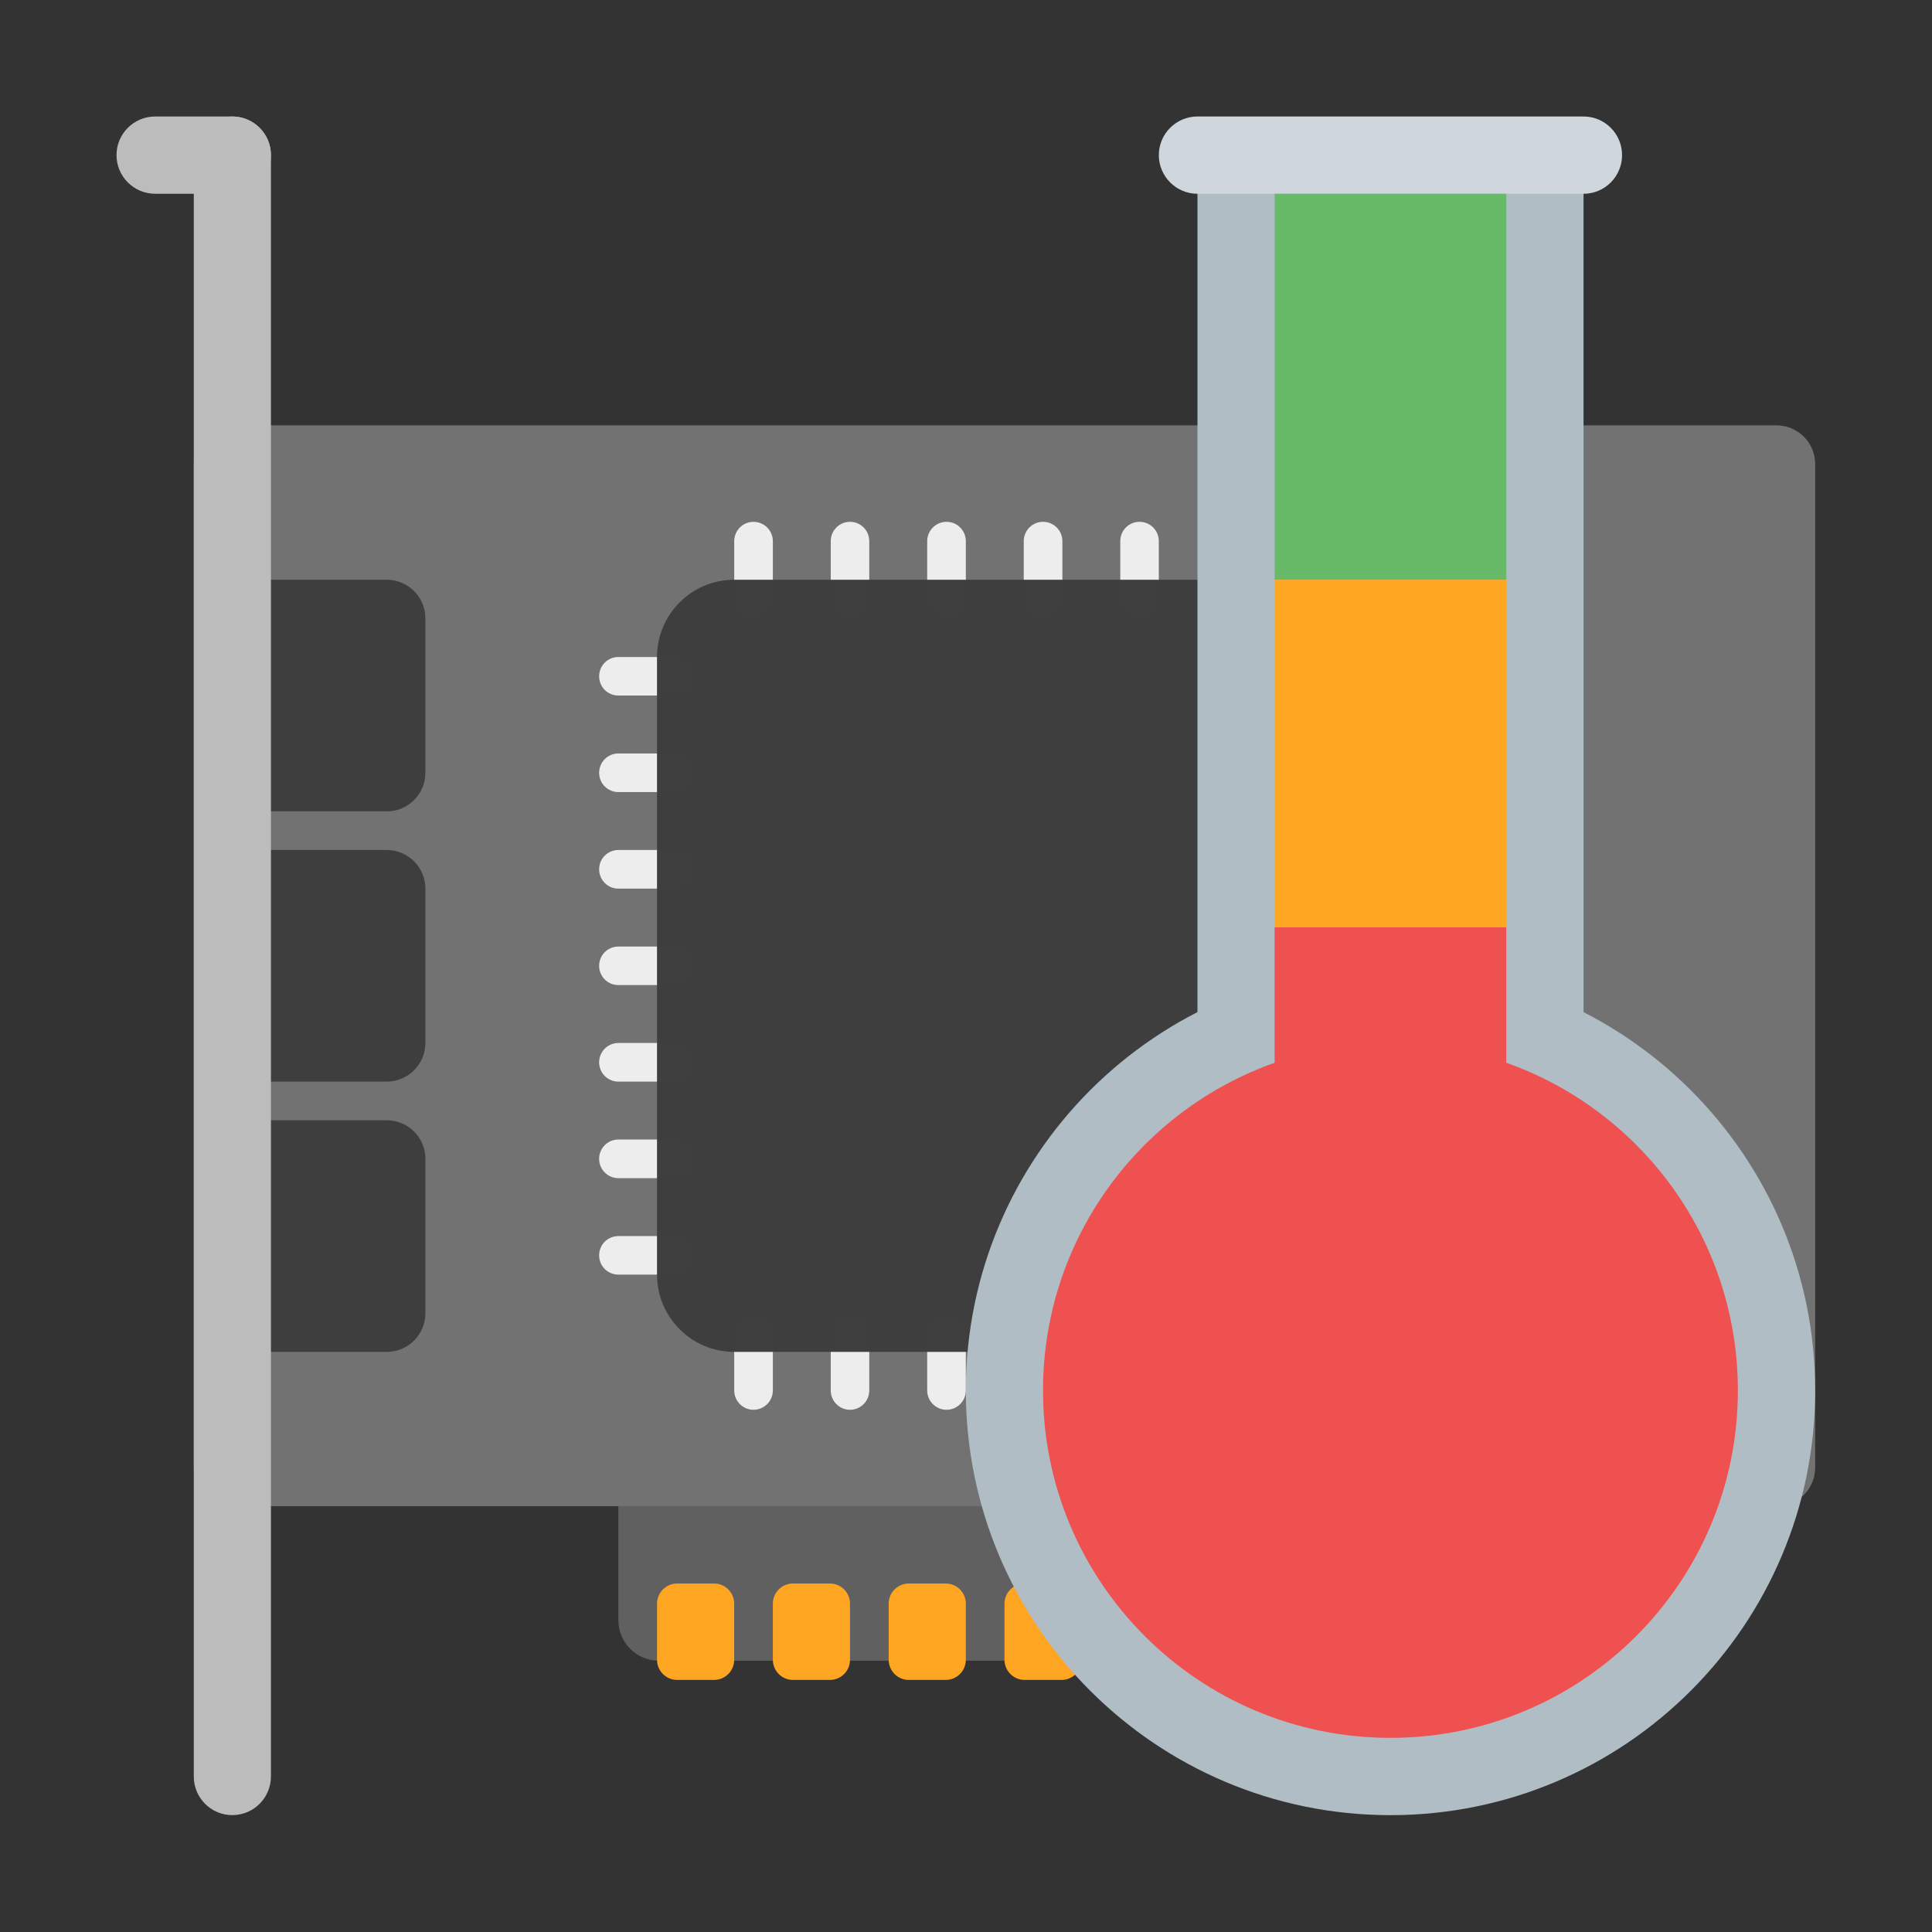<?xml version="1.0" encoding="UTF-8" standalone="no"?>
<svg
   xmlns:dc="http://purl.org/dc/elements/1.1/"
   xmlns:cc="http://creativecommons.org/ns#"
   xmlns:rdf="http://www.w3.org/1999/02/22-rdf-syntax-ns#"
   xmlns:svg="http://www.w3.org/2000/svg"
   xmlns="http://www.w3.org/2000/svg"
   xmlns:sodipodi="http://sodipodi.sourceforge.net/DTD/sodipodi-0.dtd"
   xmlns:inkscape="http://www.inkscape.org/namespaces/inkscape"
   width="48"
   height="48"
   viewBox="0 0 48 48"
   version="1.1"
   id="svg21"
   sodipodi:docname="indicator-sensors.svg"
   inkscape:version="0.92.4 (5da689c313, 2019-01-14)">
  <rect x="0" y="0" width="48" height="48" fill="#333333" stroke="none"/>
  <defs
     id="defs25" />
  <sodipodi:namedview
     pagecolor="#ffffff"
     bordercolor="#666666"
     borderopacity="1"
     objecttolerance="10"
     gridtolerance="10"
     guidetolerance="10"
     inkscape:pageopacity="0"
     inkscape:pageshadow="2"
     inkscape:window-width="1280"
     inkscape:window-height="954"
     id="namedview23"
     showgrid="false"
     inkscape:zoom="3.6875"
     inkscape:cx="22.508474"
     inkscape:cy="32"
     inkscape:window-x="0"
     inkscape:window-y="0"
     inkscape:window-maximized="1"
     inkscape:current-layer="svg21" />
  <g
     transform="matrix(0.725,0,0,0.725,0.977,0.614)"
     id="surface1">
    <path
       inkscape:connector-curvature="0"
       style="fill:#616161;fill-opacity:0.996;fill-rule:nonzero;stroke:none"
       d="M 21.23,48.125 H 47.562 c 0.766,0 1.387,0.621 1.387,1.387 v 5.164 c 0,0.766 -0.621,1.387 -1.387,1.387 H 21.23 c -0.766,0 -1.387,-0.621 -1.387,-1.387 v -5.164 c 0,-0.766 0.621,-1.387 1.387,-1.387 z m 0,0"
       id="path2" />
    <path
       inkscape:connector-curvature="0"
       style="fill:#737373;fill-opacity:0.996;fill-rule:nonzero;stroke:none"
       d="M 6.613,13.73 H 59.531 c 0.73,0 1.324,0.59 1.324,1.32 v 34.398 c 0,0.73 -0.594,1.32 -1.324,1.32 H 6.613 c -0.73,0 -1.32,-0.59 -1.32,-1.32 V 15.051 c 0,-0.73 0.59,-1.32 1.32,-1.32 z m 0,0"
       id="path4" />
    <path
       inkscape:connector-curvature="0"
       style="fill:#3f3f3f;fill-opacity:0.996;fill-rule:nonzero;stroke:none"
       d="m 6.613,37.543 h 5.293 c 0.73,0 1.324,0.59 1.324,1.32 v 5.293 c 0,0.73 -0.594,1.324 -1.324,1.324 H 6.613 c -0.73,0 -1.32,-0.594 -1.32,-1.324 v -5.293 c 0,-0.73 0.59,-1.32 1.32,-1.32 z m 0,0"
       id="path6" />
    <path
       inkscape:connector-curvature="0"
       style="fill:#3f3f3f;fill-opacity:0.996;fill-rule:nonzero;stroke:none"
       d="m 6.613,28.281 h 5.293 c 0.73,0 1.324,0.594 1.324,1.324 v 5.289 c 0,0.73 -0.594,1.324 -1.324,1.324 H 6.613 c -0.73,0 -1.32,-0.594 -1.32,-1.324 v -5.289 c 0,-0.73 0.59,-1.324 1.32,-1.324 z m 0,0"
       id="path8" />
    <path
       inkscape:connector-curvature="0"
       style="fill:#3f3f3f;fill-opacity:0.996;fill-rule:nonzero;stroke:none"
       d="m 6.613,19.02 h 5.293 c 0.73,0 1.324,0.594 1.324,1.324 v 5.293 c 0,0.73 -0.594,1.32 -1.324,1.32 H 6.613 c -0.73,0 -1.32,-0.59 -1.32,-1.32 V 20.344 c 0,-0.73 0.59,-1.324 1.32,-1.324 z m 0,0"
       id="path10" />
    <path
       inkscape:connector-curvature="0"
       style="fill:#bdbdbd;fill-opacity:0.996;fill-rule:nonzero;stroke:none"
       d="m 6.613,3.145 c 0.73,0 1.324,0.594 1.324,1.324 v 55.562 c 0,0.73 -0.594,1.324 -1.324,1.324 -0.73,0 -1.32,-0.594 -1.32,-1.324 V 4.469 c 0,-0.73 0.59,-1.324 1.32,-1.324 z m 0,0"
       id="path12" />
    <path
       inkscape:connector-curvature="0"
       style="fill:#bdbdbd;fill-opacity:0.996;fill-rule:nonzero;stroke:none"
       d="m 3.969,3.145 h 2.645 c 0.73,0 1.324,0.594 1.324,1.324 0,0.73 -0.594,1.324 -1.324,1.324 H 3.969 c -0.73,0 -1.324,-0.594 -1.324,-1.324 0,-0.73 0.594,-1.324 1.324,-1.324 z m 0,0"
       id="path14" />
    <path
       inkscape:connector-curvature="0"
       style="fill:#eeeeee;fill-opacity:0.996;fill-rule:nonzero;stroke:none"
       d="m 24.473,17.035 c 0.367,0 0.664,0.297 0.664,0.664 v 1.984 c 0,0.363 -0.297,0.66 -0.664,0.66 -0.363,0 -0.66,-0.297 -0.66,-0.66 v -1.984 c 0,-0.367 0.297,-0.664 0.66,-0.664 z m 0,0"
       id="path16" />
    <path
       inkscape:connector-curvature="0"
       style="fill:#eeeeee;fill-opacity:0.996;fill-rule:nonzero;stroke:none"
       d="m 27.781,17.035 c 0.367,0 0.66,0.297 0.66,0.664 v 1.984 c 0,0.363 -0.293,0.66 -0.66,0.66 -0.367,0 -0.66,-0.297 -0.66,-0.66 v -1.984 c 0,-0.367 0.293,-0.664 0.66,-0.664 z m 0,0"
       id="path18" />
    <path
       inkscape:connector-curvature="0"
       style="fill:#eeeeee;fill-opacity:0.996;fill-rule:nonzero;stroke:none"
       d="m 31.09,17.035 c 0.363,0 0.66,0.297 0.66,0.664 v 1.984 c 0,0.363 -0.297,0.66 -0.66,0.66 -0.367,0 -0.664,-0.297 -0.664,-0.66 v -1.984 c 0,-0.367 0.297,-0.664 0.664,-0.664 z m 0,0"
       id="path20" />
    <path
       inkscape:connector-curvature="0"
       style="fill:#eeeeee;fill-opacity:0.996;fill-rule:nonzero;stroke:none"
       d="m 34.395,17.035 c 0.367,0 0.664,0.297 0.664,0.664 v 1.984 c 0,0.363 -0.297,0.66 -0.664,0.66 -0.363,0 -0.66,-0.297 -0.66,-0.66 v -1.984 c 0,-0.367 0.297,-0.664 0.66,-0.664 z m 0,0"
       id="path22" />
    <path
       inkscape:connector-curvature="0"
       style="fill:#eeeeee;fill-opacity:0.996;fill-rule:nonzero;stroke:none"
       d="m 37.703,17.035 c 0.367,0 0.66,0.297 0.66,0.664 v 1.984 c 0,0.363 -0.293,0.66 -0.66,0.66 -0.367,0 -0.66,-0.297 -0.66,-0.66 v -1.984 c 0,-0.367 0.293,-0.664 0.66,-0.664 z m 0,0"
       id="path24" />
    <path
       inkscape:connector-curvature="0"
       style="fill:#eeeeee;fill-opacity:0.996;fill-rule:nonzero;stroke:none"
       d="m 41.012,17.035 c 0.363,0 0.66,0.297 0.66,0.664 v 1.984 c 0,0.363 -0.297,0.66 -0.66,0.66 -0.367,0 -0.664,-0.297 -0.664,-0.66 v -1.984 c 0,-0.367 0.297,-0.664 0.664,-0.664 z m 0,0"
       id="path26" />
    <path
       inkscape:connector-curvature="0"
       style="fill:#eeeeee;fill-opacity:0.996;fill-rule:nonzero;stroke:none"
       d="m 44.316,17.035 c 0.367,0 0.664,0.297 0.664,0.664 v 1.984 c 0,0.363 -0.297,0.66 -0.664,0.66 -0.363,0 -0.66,-0.297 -0.66,-0.66 v -1.984 c 0,-0.367 0.297,-0.664 0.66,-0.664 z m 0,0"
       id="path28" />
    <path
       inkscape:connector-curvature="0"
       style="fill:#eeeeee;fill-opacity:0.996;fill-rule:nonzero;stroke:none"
       d="m 24.473,44.156 c 0.367,0 0.664,0.297 0.664,0.66 v 1.984 c 0,0.367 -0.297,0.664 -0.664,0.664 -0.363,0 -0.66,-0.297 -0.66,-0.664 v -1.984 c 0,-0.363 0.297,-0.66 0.66,-0.66 z m 0,0"
       id="path30" />
    <path
       inkscape:connector-curvature="0"
       style="fill:#eeeeee;fill-opacity:0.996;fill-rule:nonzero;stroke:none"
       d="m 27.781,44.156 c 0.367,0 0.66,0.297 0.66,0.66 v 1.984 c 0,0.367 -0.293,0.664 -0.66,0.664 -0.367,0 -0.66,-0.297 -0.66,-0.664 v -1.984 c 0,-0.363 0.293,-0.66 0.66,-0.66 z m 0,0"
       id="path32" />
    <path
       inkscape:connector-curvature="0"
       style="fill:#eeeeee;fill-opacity:0.996;fill-rule:nonzero;stroke:none"
       d="m 31.09,44.156 c 0.363,0 0.66,0.297 0.66,0.66 v 1.984 c 0,0.367 -0.297,0.664 -0.66,0.664 -0.367,0 -0.664,-0.297 -0.664,-0.664 v -1.984 c 0,-0.363 0.297,-0.66 0.664,-0.66 z m 0,0"
       id="path34" />
    <path
       inkscape:connector-curvature="0"
       style="fill:#eeeeee;fill-opacity:0.996;fill-rule:nonzero;stroke:none"
       d="m 34.395,44.156 c 0.367,0 0.664,0.297 0.664,0.66 v 1.984 c 0,0.367 -0.297,0.664 -0.664,0.664 -0.363,0 -0.66,-0.297 -0.66,-0.664 v -1.984 c 0,-0.363 0.297,-0.66 0.66,-0.66 z m 0,0"
       id="path36" />
    <path
       inkscape:connector-curvature="0"
       style="fill:#eeeeee;fill-opacity:0.996;fill-rule:nonzero;stroke:none"
       d="m 37.703,44.156 c 0.367,0 0.66,0.297 0.66,0.66 v 1.984 c 0,0.367 -0.293,0.664 -0.66,0.664 -0.367,0 -0.66,-0.297 -0.66,-0.664 v -1.984 c 0,-0.363 0.293,-0.66 0.66,-0.66 z m 0,0"
       id="path38" />
    <path
       inkscape:connector-curvature="0"
       style="fill:#eeeeee;fill-opacity:0.996;fill-rule:nonzero;stroke:none"
       d="m 41.012,44.156 c 0.363,0 0.66,0.297 0.66,0.66 v 1.984 c 0,0.367 -0.297,0.664 -0.66,0.664 -0.367,0 -0.664,-0.297 -0.664,-0.664 v -1.984 c 0,-0.363 0.297,-0.66 0.664,-0.66 z m 0,0"
       id="path40" />
    <path
       inkscape:connector-curvature="0"
       style="fill:#eeeeee;fill-opacity:0.996;fill-rule:nonzero;stroke:none"
       d="m 44.316,44.156 c 0.367,0 0.664,0.297 0.664,0.66 v 1.984 c 0,0.367 -0.297,0.664 -0.664,0.664 -0.363,0 -0.66,-0.297 -0.66,-0.664 v -1.984 c 0,-0.363 0.297,-0.66 0.66,-0.66 z m 0,0"
       id="path42" />
    <path
       inkscape:connector-curvature="0"
       style="fill:#eeeeee;fill-opacity:0.996;fill-rule:nonzero;stroke:none"
       d="m 22.488,22.328 c 0,0.367 -0.293,0.66 -0.66,0.66 H 19.844 c -0.367,0 -0.66,-0.293 -0.66,-0.66 0,-0.367 0.293,-0.66 0.66,-0.66 h 1.984 c 0.367,0 0.66,0.293 0.66,0.66 z m 0,0"
       id="path44" />
    <path
       inkscape:connector-curvature="0"
       style="fill:#eeeeee;fill-opacity:0.996;fill-rule:nonzero;stroke:none"
       d="m 22.488,25.637 c 0,0.363 -0.293,0.66 -0.66,0.66 H 19.844 c -0.367,0 -0.66,-0.297 -0.66,-0.66 0,-0.367 0.293,-0.664 0.66,-0.664 h 1.984 c 0.367,0 0.66,0.297 0.66,0.664 z m 0,0"
       id="path46" />
    <path
       inkscape:connector-curvature="0"
       style="fill:#eeeeee;fill-opacity:0.996;fill-rule:nonzero;stroke:none"
       d="m 22.488,28.941 c 0,0.367 -0.293,0.664 -0.66,0.664 H 19.844 c -0.367,0 -0.66,-0.297 -0.66,-0.664 0,-0.363 0.293,-0.66 0.66,-0.66 h 1.984 c 0.367,0 0.66,0.297 0.66,0.66 z m 0,0"
       id="path48" />
    <path
       inkscape:connector-curvature="0"
       style="fill:#eeeeee;fill-opacity:0.996;fill-rule:nonzero;stroke:none"
       d="m 22.488,32.25 c 0,0.367 -0.293,0.66 -0.66,0.66 H 19.844 c -0.367,0 -0.66,-0.293 -0.66,-0.66 0,-0.367 0.293,-0.66 0.66,-0.66 h 1.984 c 0.367,0 0.66,0.293 0.66,0.66 z m 0,0"
       id="path50" />
    <path
       inkscape:connector-curvature="0"
       style="fill:#eeeeee;fill-opacity:0.996;fill-rule:nonzero;stroke:none"
       d="m 22.488,35.559 c 0,0.363 -0.293,0.66 -0.66,0.66 H 19.844 c -0.367,0 -0.66,-0.297 -0.66,-0.66 0,-0.367 0.293,-0.664 0.66,-0.664 h 1.984 c 0.367,0 0.66,0.297 0.66,0.664 z m 0,0"
       id="path52" />
    <path
       inkscape:connector-curvature="0"
       style="fill:#eeeeee;fill-opacity:0.996;fill-rule:nonzero;stroke:none"
       d="m 22.488,38.863 c 0,0.367 -0.293,0.664 -0.66,0.664 H 19.844 c -0.367,0 -0.66,-0.297 -0.66,-0.664 0,-0.363 0.293,-0.66 0.66,-0.66 h 1.984 c 0.367,0 0.66,0.297 0.66,0.66 z m 0,0"
       id="path54" />
    <path
       inkscape:connector-curvature="0"
       style="fill:#eeeeee;fill-opacity:0.996;fill-rule:nonzero;stroke:none"
       d="m 22.488,42.172 c 0,0.367 -0.293,0.66 -0.66,0.66 H 19.844 c -0.367,0 -0.66,-0.293 -0.66,-0.66 0,-0.367 0.293,-0.66 0.66,-0.66 h 1.984 c 0.367,0 0.66,0.293 0.66,0.66 z m 0,0"
       id="path56" />
    <path
       inkscape:connector-curvature="0"
       style="fill:#eeeeee;fill-opacity:0.996;fill-rule:nonzero;stroke:none"
       d="m 49.609,22.328 c 0,0.367 -0.297,0.66 -0.66,0.66 h -1.984 c -0.367,0 -0.664,-0.293 -0.664,-0.66 0,-0.367 0.297,-0.66 0.664,-0.66 h 1.984 c 0.363,0 0.66,0.293 0.66,0.66 z m 0,0"
       id="path58" />
    <path
       inkscape:connector-curvature="0"
       style="fill:#eeeeee;fill-opacity:0.996;fill-rule:nonzero;stroke:none"
       d="m 49.609,25.637 c 0,0.363 -0.297,0.66 -0.66,0.66 h -1.984 c -0.367,0 -0.664,-0.297 -0.664,-0.66 0,-0.367 0.297,-0.664 0.664,-0.664 h 1.984 c 0.363,0 0.66,0.297 0.66,0.664 z m 0,0"
       id="path60" />
    <path
       inkscape:connector-curvature="0"
       style="fill:#eeeeee;fill-opacity:0.996;fill-rule:nonzero;stroke:none"
       d="m 49.609,28.941 c 0,0.367 -0.297,0.664 -0.66,0.664 h -1.984 c -0.367,0 -0.664,-0.297 -0.664,-0.664 0,-0.363 0.297,-0.66 0.664,-0.66 h 1.984 c 0.363,0 0.66,0.297 0.66,0.66 z m 0,0"
       id="path62" />
    <path
       inkscape:connector-curvature="0"
       style="fill:#eeeeee;fill-opacity:0.996;fill-rule:nonzero;stroke:none"
       d="m 49.609,32.25 c 0,0.367 -0.297,0.66 -0.66,0.66 h -1.984 c -0.367,0 -0.664,-0.293 -0.664,-0.66 0,-0.367 0.297,-0.66 0.664,-0.66 h 1.984 c 0.363,0 0.66,0.293 0.66,0.66 z m 0,0"
       id="path64" />
    <path
       inkscape:connector-curvature="0"
       style="fill:#eeeeee;fill-opacity:0.996;fill-rule:nonzero;stroke:none"
       d="m 49.609,35.559 c 0,0.363 -0.297,0.66 -0.66,0.66 h -1.984 c -0.367,0 -0.664,-0.297 -0.664,-0.66 0,-0.367 0.297,-0.664 0.664,-0.664 h 1.984 c 0.363,0 0.66,0.297 0.66,0.664 z m 0,0"
       id="path66" />
    <path
       inkscape:connector-curvature="0"
       style="fill:#eeeeee;fill-opacity:0.996;fill-rule:nonzero;stroke:none"
       d="m 49.609,38.863 c 0,0.367 -0.297,0.664 -0.66,0.664 h -1.984 c -0.367,0 -0.664,-0.297 -0.664,-0.664 0,-0.363 0.297,-0.66 0.664,-0.66 h 1.984 c 0.363,0 0.66,0.297 0.66,0.66 z m 0,0"
       id="path68" />
    <path
       inkscape:connector-curvature="0"
       style="fill:#eeeeee;fill-opacity:0.996;fill-rule:nonzero;stroke:none"
       d="m 49.609,42.172 c 0,0.367 -0.297,0.66 -0.66,0.66 h -1.984 c -0.367,0 -0.664,-0.293 -0.664,-0.66 0,-0.367 0.297,-0.66 0.664,-0.66 h 1.984 c 0.363,0 0.66,0.293 0.66,0.66 z m 0,0"
       id="path70" />
    <path
       inkscape:connector-curvature="0"
       style="fill:#3f3f3f;fill-opacity:0.996;fill-rule:nonzero;stroke:none"
       d="m 23.812,19.02 h 21.168 c 1.461,0 2.645,1.188 2.645,2.648 v 21.164 c 0,1.461 -1.184,2.648 -2.645,2.648 H 23.812 c -1.461,0 -2.645,-1.188 -2.645,-2.648 V 21.668 c 0,-1.461 1.184,-2.648 2.645,-2.648 z m 0,0"
       id="path72" />
    <path
       inkscape:connector-curvature="0"
       style="fill:#ffa623;fill-opacity:0.996;fill-rule:nonzero;stroke:none"
       d="m 41.703,53.418 h 1.262 c 0.383,0 0.691,0.309 0.691,0.691 v 1.922 c 0,0.383 -0.309,0.691 -0.691,0.691 h -1.262 c -0.383,0 -0.691,-0.309 -0.691,-0.691 v -1.922 c 0,-0.383 0.309,-0.691 0.691,-0.691 z m 0,0"
       id="path74" />
    <path
       inkscape:connector-curvature="0"
       style="fill:#ffa623;fill-opacity:0.996;fill-rule:nonzero;stroke:none"
       d="m 41.703,53.418 h 1.262 c 0.383,0 0.691,0.309 0.691,0.691 v 1.922 c 0,0.383 -0.309,0.691 -0.691,0.691 h -1.262 c -0.383,0 -0.691,-0.309 -0.691,-0.691 v -1.922 c 0,-0.383 0.309,-0.691 0.691,-0.691 z m 0,0"
       id="path76" />
    <path
       inkscape:connector-curvature="0"
       style="fill:#ffa623;fill-opacity:0.996;fill-rule:nonzero;stroke:none"
       d="m 37.734,53.418 h 1.262 c 0.383,0 0.691,0.309 0.691,0.691 v 1.922 c 0,0.383 -0.309,0.691 -0.691,0.691 h -1.262 c -0.383,0 -0.691,-0.309 -0.691,-0.691 v -1.922 c 0,-0.383 0.309,-0.691 0.691,-0.691 z m 0,0"
       id="path78" />
    <path
       inkscape:connector-curvature="0"
       style="fill:#ffa623;fill-opacity:0.996;fill-rule:nonzero;stroke:none"
       d="m 29.797,53.418 h 1.262 c 0.383,0 0.691,0.309 0.691,0.691 v 1.922 c 0,0.383 -0.309,0.691 -0.691,0.691 h -1.262 c -0.383,0 -0.691,-0.309 -0.691,-0.691 v -1.922 c 0,-0.383 0.309,-0.691 0.691,-0.691 z m 0,0"
       id="path80" />
    <path
       inkscape:connector-curvature="0"
       style="fill:#ffa623;fill-opacity:0.996;fill-rule:nonzero;stroke:none"
       d="m 25.828,53.418 h 1.262 c 0.383,0 0.691,0.309 0.691,0.691 v 1.922 c 0,0.383 -0.309,0.691 -0.691,0.691 h -1.262 c -0.383,0 -0.691,-0.309 -0.691,-0.691 v -1.922 c 0,-0.383 0.309,-0.691 0.691,-0.691 z m 0,0"
       id="path82" />
    <path
       inkscape:connector-curvature="0"
       style="fill:#ffa623;fill-opacity:0.996;fill-rule:nonzero;stroke:none"
       d="m 21.859,53.418 h 1.262 c 0.383,0 0.691,0.309 0.691,0.691 v 1.922 c 0,0.383 -0.309,0.691 -0.691,0.691 h -1.262 c -0.383,0 -0.691,-0.309 -0.691,-0.691 v -1.922 c 0,-0.383 0.309,-0.691 0.691,-0.691 z m 0,0"
       id="path84" />
    <path
       inkscape:connector-curvature="0"
       style="fill:#ffa623;fill-opacity:0.996;fill-rule:nonzero;stroke:none"
       d="m 33.766,53.418 h 1.262 c 0.383,0 0.691,0.309 0.691,0.691 v 1.922 c 0,0.383 -0.309,0.691 -0.691,0.691 h -1.262 c -0.383,0 -0.691,-0.309 -0.691,-0.691 v -1.922 c 0,-0.383 0.309,-0.691 0.691,-0.691 z m 0,0"
       id="path86" />
    <path
       inkscape:connector-curvature="0"
       style="fill:#ffa623;fill-opacity:0.996;fill-rule:nonzero;stroke:none"
       d="m 45.672,53.418 h 1.262 c 0.383,0 0.691,0.309 0.691,0.691 v 1.922 c 0,0.383 -0.309,0.691 -0.691,0.691 h -1.262 c -0.383,0 -0.691,-0.309 -0.691,-0.691 v -1.922 c 0,-0.383 0.309,-0.691 0.691,-0.691 z m 0,0"
       id="path88" />
    <path
       inkscape:connector-curvature="0"
       style="fill:#b0bdc5;fill-opacity:1;fill-rule:nonzero;stroke:none"
       d="m 46.301,32.25 c 8.039,0 14.555,6.516 14.555,14.551 0,8.039 -6.516,14.555 -14.555,14.555 C 38.266,61.355 31.75,54.84 31.75,46.801 31.75,38.766 38.266,32.25 46.301,32.25 Z m 0,0"
       id="path90" />
    <path
       inkscape:connector-curvature="0"
       style="fill:#b0bdc5;fill-opacity:1;fill-rule:nonzero;stroke:none"
       d="m 39.688,4.469 h 13.23 v 31.75 H 39.688 Z m 0,0"
       id="path92" />
    <path
       inkscape:connector-curvature="0"
       style="fill:#ee514f;fill-opacity:1;fill-rule:nonzero;stroke:none"
       d="m 46.301,34.895 c 6.578,0 11.906,5.332 11.906,11.906 0,6.578 -5.328,11.906 -11.906,11.906 -6.574,0 -11.906,-5.328 -11.906,-11.906 0,-6.574 5.332,-11.906 11.906,-11.906 z m 0,0"
       id="path94" />
    <path
       inkscape:connector-curvature="0"
       style="fill:#cfd7dc;fill-opacity:1;fill-rule:nonzero;stroke:none"
       d="m 39.688,3.145 h 13.23 c 0.73,0 1.32,0.594 1.32,1.324 0,0.73 -0.59,1.324 -1.32,1.324 H 39.688 c -0.73,0 -1.324,-0.594 -1.324,-1.324 0,-0.73 0.594,-1.324 1.324,-1.324 z m 0,0"
       id="path96" />
    <path
       inkscape:connector-curvature="0"
       style="fill:#ee514f;fill-opacity:1;fill-rule:nonzero;stroke:none"
       d="m 42.332,30.926 h 7.938 v 6.617 h -7.938 z m 0,0"
       id="path98" />
    <path
       inkscape:connector-curvature="0"
       style="fill:#66ba68;fill-opacity:1;fill-rule:nonzero;stroke:none"
       d="m 42.332,5.793 h 7.938 v 13.227 h -7.938 z m 0,0"
       id="path100" />
    <path
       inkscape:connector-curvature="0"
       style="fill:#ffa623;fill-opacity:1;fill-rule:nonzero;stroke:none"
       d="m 42.332,19.02 h 7.938 v 11.906 h -7.938 z m 0,0"
       id="path102" />
  </g>
</svg>
